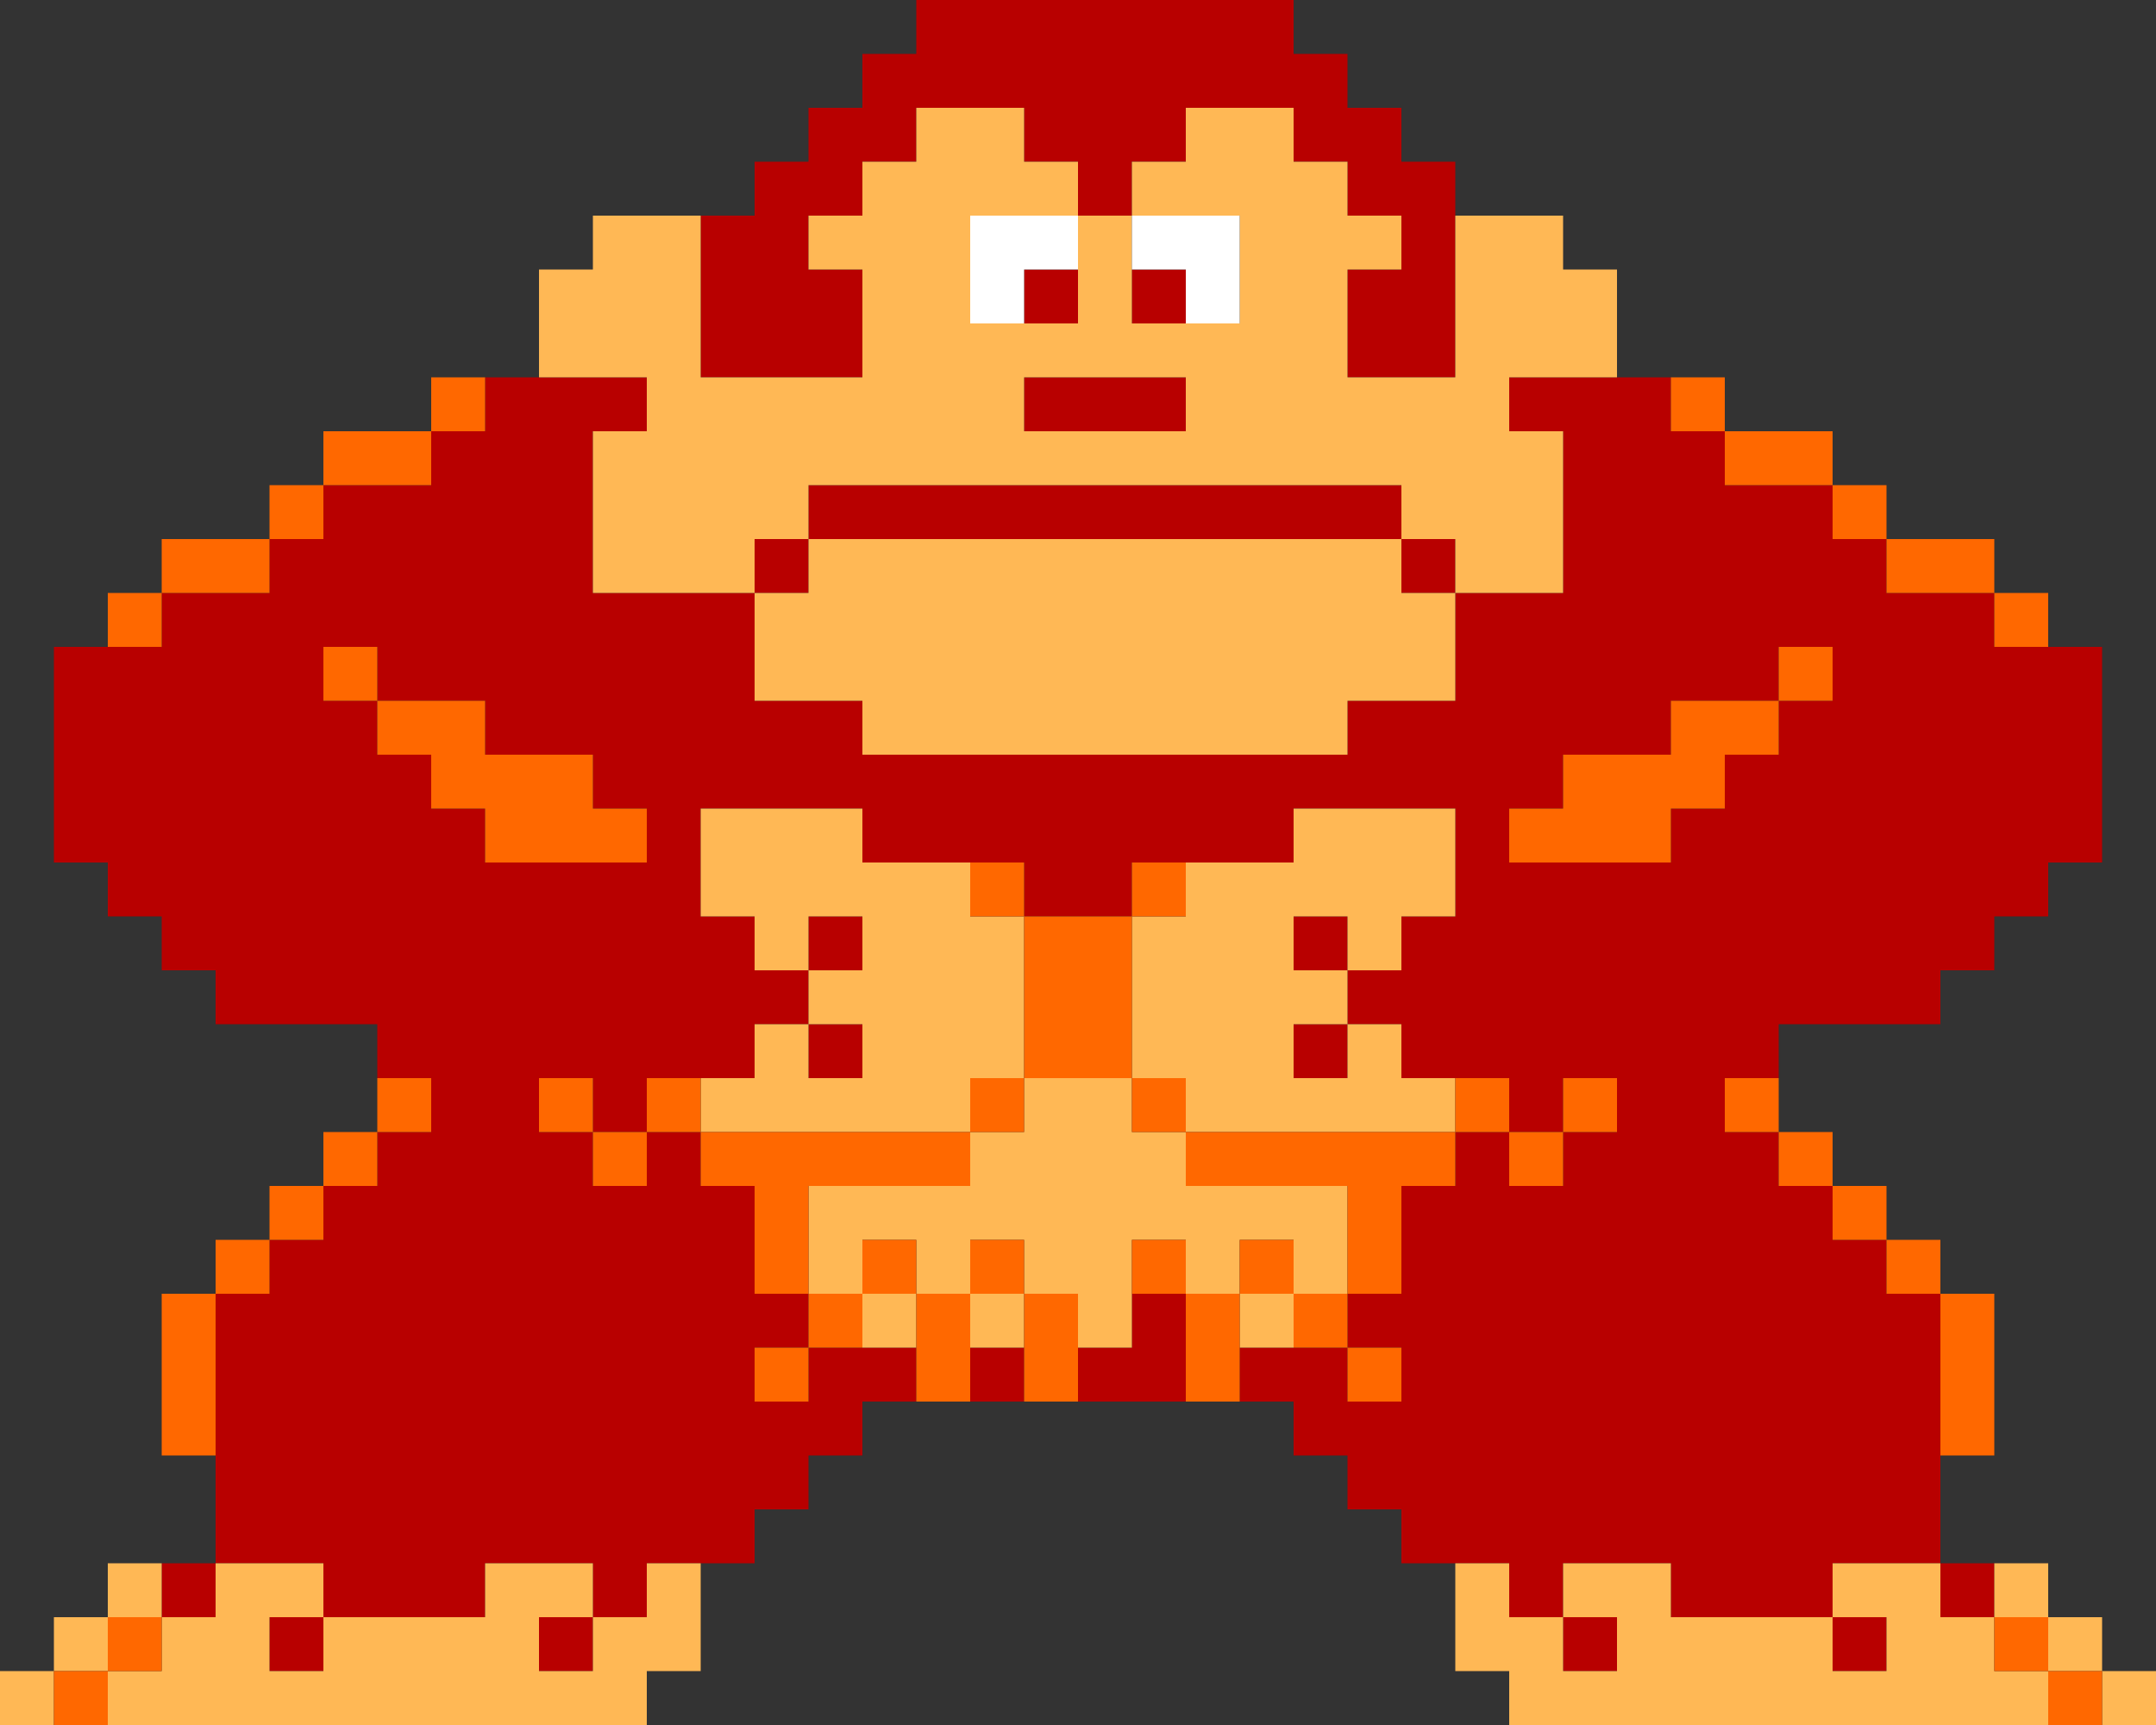 <?xml version="1.0" encoding="UTF-8" standalone="no"?>
<svg xmlns:ffdec="https://www.free-decompiler.com/flash" xmlns:xlink="http://www.w3.org/1999/xlink" ffdec:objectType="shape" height="32.0px" width="40.0px" xmlns="http://www.w3.org/2000/svg">
  <rect width="100%" height="100%" fill="#333333" stroke="none"/>
  <g transform="matrix(1.0, 0.0, 0.0, 1.0, 20.0, 32.0)">
    <path d="M-7.0 -28.0 L-6.0 -28.0 -6.0 -29.0 -5.0 -29.0 -5.0 -30.0 -4.0 -30.0 -4.0 -31.0 -3.0 -31.0 -3.0 -32.0 4.0 -32.0 4.0 -31.0 5.0 -31.0 5.0 -30.0 6.0 -30.0 6.0 -29.0 7.0 -29.0 7.0 -28.0 7.0 -25.0 5.0 -25.0 5.0 -27.0 6.0 -27.0 6.0 -28.0 5.0 -28.0 5.0 -29.0 4.0 -29.0 4.0 -30.0 2.0 -30.0 2.0 -29.0 1.0 -29.0 1.0 -28.0 0.0 -28.0 0.0 -29.0 -1.0 -29.0 -1.0 -30.0 -3.0 -30.0 -3.0 -29.0 -4.0 -29.0 -4.0 -28.0 -5.0 -28.0 -5.0 -27.0 -4.0 -27.0 -4.0 -25.0 -7.0 -25.0 -7.0 -28.0 M10.0 -25.0 L11.0 -25.0 11.0 -24.0 12.0 -24.0 12.0 -23.0 14.0 -23.0 14.0 -22.0 15.0 -22.0 15.0 -21.0 17.0 -21.0 17.0 -20.0 18.0 -20.0 19.0 -20.0 19.0 -16.0 18.0 -16.0 18.0 -15.0 17.0 -15.0 17.0 -14.0 16.0 -14.0 16.0 -13.0 13.0 -13.0 13.0 -12.0 12.0 -12.0 12.0 -11.0 13.0 -11.0 13.0 -10.0 14.0 -10.0 14.0 -9.0 15.0 -9.0 15.0 -8.0 16.0 -8.0 16.0 -5.0 16.0 -3.0 17.0 -3.0 17.0 -2.0 16.0 -2.0 16.0 -3.0 14.0 -3.0 14.0 -2.0 15.0 -2.0 15.0 -1.0 14.0 -1.0 14.0 -2.0 11.0 -2.0 11.0 -3.0 9.0 -3.0 9.0 -2.0 10.0 -2.0 10.0 -1.0 9.0 -1.0 9.0 -2.0 8.0 -2.0 8.0 -3.0 7.0 -3.0 6.0 -3.0 6.0 -4.0 5.0 -4.0 5.0 -5.0 4.0 -5.0 4.0 -6.0 3.0 -6.0 3.0 -7.0 4.0 -7.0 5.0 -7.0 5.0 -6.0 6.0 -6.0 6.0 -7.0 5.0 -7.0 5.0 -8.0 6.0 -8.0 6.0 -10.0 7.0 -10.0 7.0 -11.0 8.0 -11.0 8.0 -10.0 9.0 -10.0 9.0 -11.0 10.0 -11.0 10.0 -12.0 9.0 -12.0 9.0 -11.0 8.0 -11.0 8.0 -12.0 7.0 -12.0 6.0 -12.0 6.0 -13.0 5.0 -13.0 5.0 -14.0 6.0 -14.0 6.0 -15.0 7.0 -15.0 7.0 -17.0 4.0 -17.0 4.0 -16.0 2.0 -16.0 1.0 -16.0 1.0 -15.0 -1.0 -15.0 -1.0 -16.0 -2.0 -16.0 -4.0 -16.0 -4.0 -17.0 -7.0 -17.0 -7.0 -15.0 -6.0 -15.0 -6.0 -14.0 -5.0 -14.0 -5.0 -13.0 -6.0 -13.0 -6.0 -12.0 -7.0 -12.0 -8.0 -12.0 -8.0 -11.0 -9.0 -11.0 -9.0 -12.0 -10.0 -12.0 -10.0 -11.0 -9.0 -11.0 -9.0 -10.0 -8.0 -10.0 -8.0 -11.0 -7.0 -11.0 -7.0 -10.0 -6.0 -10.0 -6.0 -8.0 -5.0 -8.0 -5.0 -7.0 -6.0 -7.0 -6.0 -6.0 -5.0 -6.0 -5.0 -7.0 -4.0 -7.0 -3.0 -7.0 -3.0 -6.0 -4.0 -6.0 -4.0 -5.0 -5.0 -5.0 -5.0 -4.0 -6.0 -4.0 -6.0 -3.0 -7.0 -3.0 -8.0 -3.0 -8.0 -2.0 -9.0 -2.0 -9.0 -1.0 -10.0 -1.0 -10.0 -2.0 -9.0 -2.0 -9.0 -3.0 -11.0 -3.0 -11.0 -2.0 -14.0 -2.0 -14.0 -1.0 -15.0 -1.0 -15.0 -2.0 -14.0 -2.0 -14.0 -3.0 -16.0 -3.0 -16.0 -2.0 -17.0 -2.0 -17.0 -3.0 -16.0 -3.0 -16.0 -5.0 -16.0 -8.0 -15.0 -8.0 -15.0 -9.0 -14.0 -9.0 -14.0 -10.0 -13.0 -10.0 -13.0 -11.0 -12.0 -11.0 -12.0 -12.0 -13.0 -12.0 -13.0 -13.0 -16.0 -13.0 -16.0 -14.0 -17.0 -14.0 -17.0 -15.0 -18.0 -15.0 -18.0 -16.0 -19.0 -16.0 -19.0 -20.0 -18.0 -20.0 -17.0 -20.0 -17.0 -21.0 -15.0 -21.0 -15.0 -22.0 -14.0 -22.0 -14.0 -23.0 -12.0 -23.0 -12.0 -24.0 -11.0 -24.0 -11.0 -25.0 -10.0 -25.0 -8.0 -25.0 -8.0 -24.0 -9.0 -24.0 -9.0 -21.0 -6.0 -21.0 -6.0 -19.0 -4.0 -19.0 -4.0 -18.0 5.0 -18.0 5.0 -19.0 7.0 -19.0 7.0 -21.0 9.0 -21.0 9.0 -24.0 8.0 -24.0 8.0 -25.0 10.0 -25.0 M2.0 -6.0 L0.0 -6.0 0.0 -7.0 1.0 -7.0 1.0 -8.0 2.0 -8.0 2.0 -6.0 M-1.0 -6.0 L-2.0 -6.0 -2.0 -7.0 -1.0 -7.0 -1.0 -6.0 M1.0 -27.0 L2.0 -27.0 2.0 -26.0 1.0 -26.0 1.0 -27.0 M-1.0 -26.0 L-1.0 -27.0 0.0 -27.0 0.0 -26.0 -1.0 -26.0 M2.0 -24.0 L-1.0 -24.0 -1.0 -25.0 2.0 -25.0 2.0 -24.0 M9.0 -18.0 L9.0 -17.0 8.0 -17.0 8.0 -16.0 11.0 -16.0 11.0 -17.0 12.0 -17.0 12.0 -18.0 13.0 -18.0 13.0 -19.0 14.0 -19.0 14.0 -20.0 13.0 -20.0 13.0 -19.0 11.0 -19.0 11.0 -18.0 9.0 -18.0 M6.0 -21.0 L6.0 -22.0 7.0 -22.0 7.0 -21.0 6.0 -21.0 M-6.0 -21.0 L-6.0 -22.0 -5.0 -22.0 -5.0 -23.0 6.0 -23.0 6.0 -22.0 -5.0 -22.0 -5.0 -21.0 -6.0 -21.0 M-13.0 -20.0 L-14.0 -20.0 -14.0 -19.0 -13.0 -19.0 -13.0 -18.0 -12.0 -18.0 -12.0 -17.0 -11.0 -17.0 -11.0 -16.0 -8.0 -16.0 -8.0 -17.0 -9.0 -17.0 -9.0 -18.0 -11.0 -18.0 -11.0 -19.0 -13.0 -19.0 -13.0 -20.0 M-5.0 -14.0 L-5.0 -15.0 -4.0 -15.0 -4.0 -14.0 -5.0 -14.0 M-5.0 -13.0 L-4.0 -13.0 -4.0 -12.0 -5.0 -12.0 -5.0 -13.0 M5.0 -13.0 L5.0 -12.0 4.0 -12.0 4.0 -13.0 5.0 -13.0 M5.0 -14.0 L4.0 -14.0 4.0 -15.0 5.0 -15.0 5.0 -14.0" fill="#b80000" fill-rule="evenodd" stroke="none"/>
    <path d="M-7.0 -28.0 L-7.0 -25.0 -4.0 -25.0 -4.0 -27.0 -5.0 -27.0 -5.0 -28.0 -4.0 -28.0 -4.0 -29.0 -3.0 -29.0 -3.0 -30.0 -1.0 -30.0 -1.0 -29.0 0.0 -29.0 0.0 -28.0 1.0 -28.0 1.0 -29.0 2.0 -29.0 2.0 -30.0 4.0 -30.0 4.0 -29.0 5.0 -29.0 5.0 -28.0 6.0 -28.0 6.0 -27.0 5.0 -27.0 5.0 -25.0 7.0 -25.0 7.0 -28.0 9.0 -28.0 9.0 -27.0 10.0 -27.0 10.0 -25.0 8.0 -25.0 8.0 -24.0 9.0 -24.0 9.0 -21.0 7.0 -21.0 7.0 -19.0 5.0 -19.0 5.0 -18.0 -4.0 -18.0 -4.0 -19.0 -6.0 -19.0 -6.0 -21.0 -9.0 -21.0 -9.0 -24.0 -8.0 -24.0 -8.0 -25.0 -10.0 -25.0 -10.0 -27.0 -9.0 -27.0 -9.0 -28.0 -7.0 -28.0 M17.0 -3.0 L18.0 -3.0 18.0 -2.0 19.0 -2.0 19.0 -1.0 20.0 -1.0 20.0 0.0 19.0 0.0 19.0 -1.0 18.0 -1.0 18.0 -2.0 17.0 -2.0 17.0 -1.0 18.0 -1.0 18.0 0.0 8.0 0.0 8.0 -1.0 7.0 -1.0 7.0 -3.0 8.0 -3.0 8.0 -2.0 9.0 -2.0 9.0 -1.0 10.0 -1.0 10.0 -2.0 9.0 -2.0 9.0 -3.0 11.0 -3.0 11.0 -2.0 14.0 -2.0 14.0 -1.0 15.0 -1.0 15.0 -2.0 14.0 -2.0 14.0 -3.0 16.0 -3.0 16.0 -2.0 17.0 -2.0 17.0 -3.0 M-7.0 -3.0 L-7.0 -1.0 -8.0 -1.0 -8.0 0.0 -18.0 0.0 -18.0 -1.0 -17.0 -1.0 -17.0 -2.0 -16.0 -2.0 -16.0 -3.0 -14.0 -3.0 -14.0 -2.0 -15.0 -2.0 -15.0 -1.0 -14.0 -1.0 -14.0 -2.0 -11.0 -2.0 -11.0 -3.0 -9.0 -3.0 -9.0 -2.0 -10.0 -2.0 -10.0 -1.0 -9.0 -1.0 -9.0 -2.0 -8.0 -2.0 -8.0 -3.0 -7.0 -3.0 M-19.0 0.0 L-20.0 0.0 -20.0 -1.0 -19.0 -1.0 -19.0 -2.0 -18.0 -2.0 -18.0 -3.0 -17.0 -3.0 -17.0 -2.0 -18.0 -2.0 -18.0 -1.0 -19.0 -1.0 -19.0 0.0 M2.0 -26.0 L3.0 -26.0 3.0 -28.0 1.0 -28.0 1.0 -27.0 1.0 -26.0 2.0 -26.0 M0.0 -27.0 L0.0 -28.0 -2.0 -28.0 -2.0 -26.0 -1.0 -26.0 0.0 -26.0 0.0 -27.0 M2.0 -24.0 L2.0 -25.0 -1.0 -25.0 -1.0 -24.0 2.0 -24.0 M6.0 -21.0 L7.0 -21.0 7.0 -22.0 6.0 -22.0 6.0 -21.0 M-6.0 -21.0 L-5.0 -21.0 -5.0 -22.0 6.0 -22.0 6.0 -23.0 -5.0 -23.0 -5.0 -22.0 -6.0 -22.0 -6.0 -21.0 M2.0 -16.0 L4.0 -16.0 4.0 -17.0 7.0 -17.0 7.0 -15.0 6.0 -15.0 6.0 -14.0 5.0 -14.0 5.0 -13.0 6.0 -13.0 6.0 -12.0 7.0 -12.0 7.0 -11.0 2.0 -11.0 2.0 -12.0 1.0 -12.0 1.0 -15.0 2.0 -15.0 2.0 -16.0 M4.0 -7.0 L3.0 -7.0 3.0 -8.0 4.0 -8.0 4.0 -7.0 M-7.0 -12.0 L-6.0 -12.0 -6.0 -13.0 -5.0 -13.0 -5.0 -14.0 -6.0 -14.0 -6.0 -15.0 -7.0 -15.0 -7.0 -17.0 -4.0 -17.0 -4.0 -16.0 -2.0 -16.0 -2.0 -15.0 -1.0 -15.0 -1.0 -12.0 -2.0 -12.0 -2.0 -11.0 -7.0 -11.0 -7.0 -12.0 M-5.0 -13.0 L-5.0 -12.0 -4.0 -12.0 -4.0 -13.0 -5.0 -13.0 M-5.0 -14.0 L-4.0 -14.0 -4.0 -15.0 -5.0 -15.0 -5.0 -14.0 M0.0 -7.0 L0.0 -8.0 -1.0 -8.0 -1.0 -9.0 -2.0 -9.0 -2.0 -8.0 -3.0 -8.0 -3.0 -9.0 -4.0 -9.0 -4.0 -8.0 -5.0 -8.0 -5.0 -10.0 -2.0 -10.0 -2.0 -11.0 -1.0 -11.0 -1.0 -12.0 1.0 -12.0 1.0 -11.0 2.0 -11.0 2.0 -10.0 5.0 -10.0 5.0 -8.0 4.0 -8.0 4.0 -9.0 3.0 -9.0 3.0 -8.0 2.0 -8.0 2.0 -9.0 1.0 -9.0 1.0 -8.0 1.0 -7.0 0.0 -7.0 M-1.0 -7.0 L-2.0 -7.0 -2.0 -8.0 -1.0 -8.0 -1.0 -7.0 M-4.0 -7.0 L-4.0 -8.0 -3.0 -8.0 -3.0 -7.0 -4.0 -7.0 M5.0 -14.0 L5.0 -15.0 4.0 -15.0 4.0 -14.0 5.0 -14.0 M5.0 -13.0 L4.0 -13.0 4.0 -12.0 5.0 -12.0 5.0 -13.0" fill="#ffb855" fill-rule="evenodd" stroke="none"/>
    <path d="M11.0 -25.0 L12.0 -25.0 12.0 -24.0 14.0 -24.0 14.0 -23.0 15.0 -23.0 15.0 -22.0 17.0 -22.0 17.0 -21.0 18.0 -21.0 18.0 -20.0 17.0 -20.0 17.0 -21.0 15.0 -21.0 15.0 -22.0 14.0 -22.0 14.0 -23.0 12.0 -23.0 12.0 -24.0 11.0 -24.0 11.0 -25.0 M13.0 -12.0 L13.0 -11.0 14.0 -11.0 14.0 -10.0 15.0 -10.0 15.0 -9.0 16.0 -9.0 16.0 -8.0 17.0 -8.0 17.0 -5.0 16.0 -5.0 16.0 -8.0 15.0 -8.0 15.0 -9.0 14.0 -9.0 14.0 -10.0 13.0 -10.0 13.0 -11.0 12.0 -11.0 12.0 -12.0 13.0 -12.0 M19.0 0.0 L18.0 0.0 18.0 -1.0 17.0 -1.0 17.0 -2.0 18.0 -2.0 18.0 -1.0 19.0 -1.0 19.0 0.0 M3.0 -6.0 L2.0 -6.0 2.0 -8.0 1.0 -8.0 1.0 -9.0 2.0 -9.0 2.0 -8.0 3.0 -8.0 3.0 -9.0 4.0 -9.0 4.0 -8.0 5.0 -8.0 5.0 -10.0 2.0 -10.0 2.0 -11.0 1.0 -11.0 1.0 -12.0 -1.0 -12.0 -1.0 -11.0 -2.0 -11.0 -2.0 -10.0 -5.0 -10.0 -5.0 -8.0 -4.0 -8.0 -4.0 -9.0 -3.0 -9.0 -3.0 -8.0 -2.0 -8.0 -2.0 -9.0 -1.0 -9.0 -1.0 -8.0 0.0 -8.0 0.0 -7.0 0.0 -6.0 -1.0 -6.0 -1.0 -7.0 -1.0 -8.0 -2.0 -8.0 -2.0 -7.0 -2.0 -6.0 -3.0 -6.0 -3.0 -7.0 -3.0 -8.0 -4.0 -8.0 -4.0 -7.0 -5.0 -7.0 -5.0 -6.0 -6.0 -6.0 -6.0 -7.0 -5.0 -7.0 -5.0 -8.0 -6.0 -8.0 -6.0 -10.0 -7.0 -10.0 -7.0 -11.0 -8.0 -11.0 -8.0 -10.0 -9.0 -10.0 -9.0 -11.0 -10.0 -11.0 -10.0 -12.0 -9.0 -12.0 -9.0 -11.0 -8.0 -11.0 -8.0 -12.0 -7.0 -12.0 -7.0 -11.0 -2.0 -11.0 -2.0 -12.0 -1.0 -12.0 -1.0 -15.0 -2.0 -15.0 -2.0 -16.0 -1.0 -16.0 -1.0 -15.0 1.0 -15.0 1.0 -16.0 2.0 -16.0 2.0 -15.0 1.0 -15.0 1.0 -12.0 2.0 -12.0 2.0 -11.0 7.0 -11.0 7.0 -12.0 8.0 -12.0 8.0 -11.0 9.0 -11.0 9.0 -12.0 10.0 -12.0 10.0 -11.0 9.0 -11.0 9.0 -10.0 8.0 -10.0 8.0 -11.0 7.0 -11.0 7.0 -10.0 6.0 -10.0 6.0 -8.0 5.0 -8.0 5.0 -7.0 6.0 -7.0 6.0 -6.0 5.0 -6.0 5.0 -7.0 4.0 -7.0 4.0 -8.0 3.0 -8.0 3.0 -7.0 3.0 -6.0 M-18.0 0.0 L-19.0 0.0 -19.0 -1.0 -18.0 -1.0 -18.0 -2.0 -17.0 -2.0 -17.0 -1.0 -18.0 -1.0 -18.0 0.0 M-16.0 -5.0 L-17.0 -5.0 -17.0 -8.0 -16.0 -8.0 -16.0 -9.0 -15.0 -9.0 -15.0 -10.0 -14.0 -10.0 -14.0 -11.0 -13.0 -11.0 -13.0 -12.0 -12.0 -12.0 -12.0 -11.0 -13.0 -11.0 -13.0 -10.0 -14.0 -10.0 -14.0 -9.0 -15.0 -9.0 -15.0 -8.0 -16.0 -8.0 -16.0 -5.0 M-18.0 -20.0 L-18.0 -21.0 -17.0 -21.0 -17.0 -22.0 -15.0 -22.0 -15.0 -23.0 -14.0 -23.0 -14.0 -24.0 -12.0 -24.0 -12.0 -25.0 -11.0 -25.0 -11.0 -24.0 -12.0 -24.0 -12.0 -23.0 -14.0 -23.0 -14.0 -22.0 -15.0 -22.0 -15.0 -21.0 -17.0 -21.0 -17.0 -20.0 -18.0 -20.0 M9.0 -18.0 L11.0 -18.0 11.0 -19.0 13.0 -19.0 13.0 -20.0 14.0 -20.0 14.0 -19.0 13.0 -19.0 13.0 -18.0 12.0 -18.0 12.0 -17.0 11.0 -17.0 11.0 -16.0 8.0 -16.0 8.0 -17.0 9.0 -17.0 9.0 -18.0 M-13.0 -20.0 L-13.0 -19.0 -11.0 -19.0 -11.0 -18.0 -9.0 -18.0 -9.0 -17.0 -8.0 -17.0 -8.0 -16.0 -11.0 -16.0 -11.0 -17.0 -12.0 -17.0 -12.0 -18.0 -13.0 -18.0 -13.0 -19.0 -14.0 -19.0 -14.0 -20.0 -13.0 -20.0" fill="#ff6800" fill-rule="evenodd" stroke="none"/>
    <path d="M1.0 -27.0 L1.0 -28.0 3.0 -28.0 3.0 -26.0 2.0 -26.0 2.0 -27.0 1.0 -27.0 M-1.0 -26.0 L-2.0 -26.0 -2.0 -28.0 0.0 -28.0 0.0 -27.0 -1.0 -27.0 -1.0 -26.0" fill="#ffffff" fill-rule="evenodd" stroke="none"/>
  </g>
</svg>
